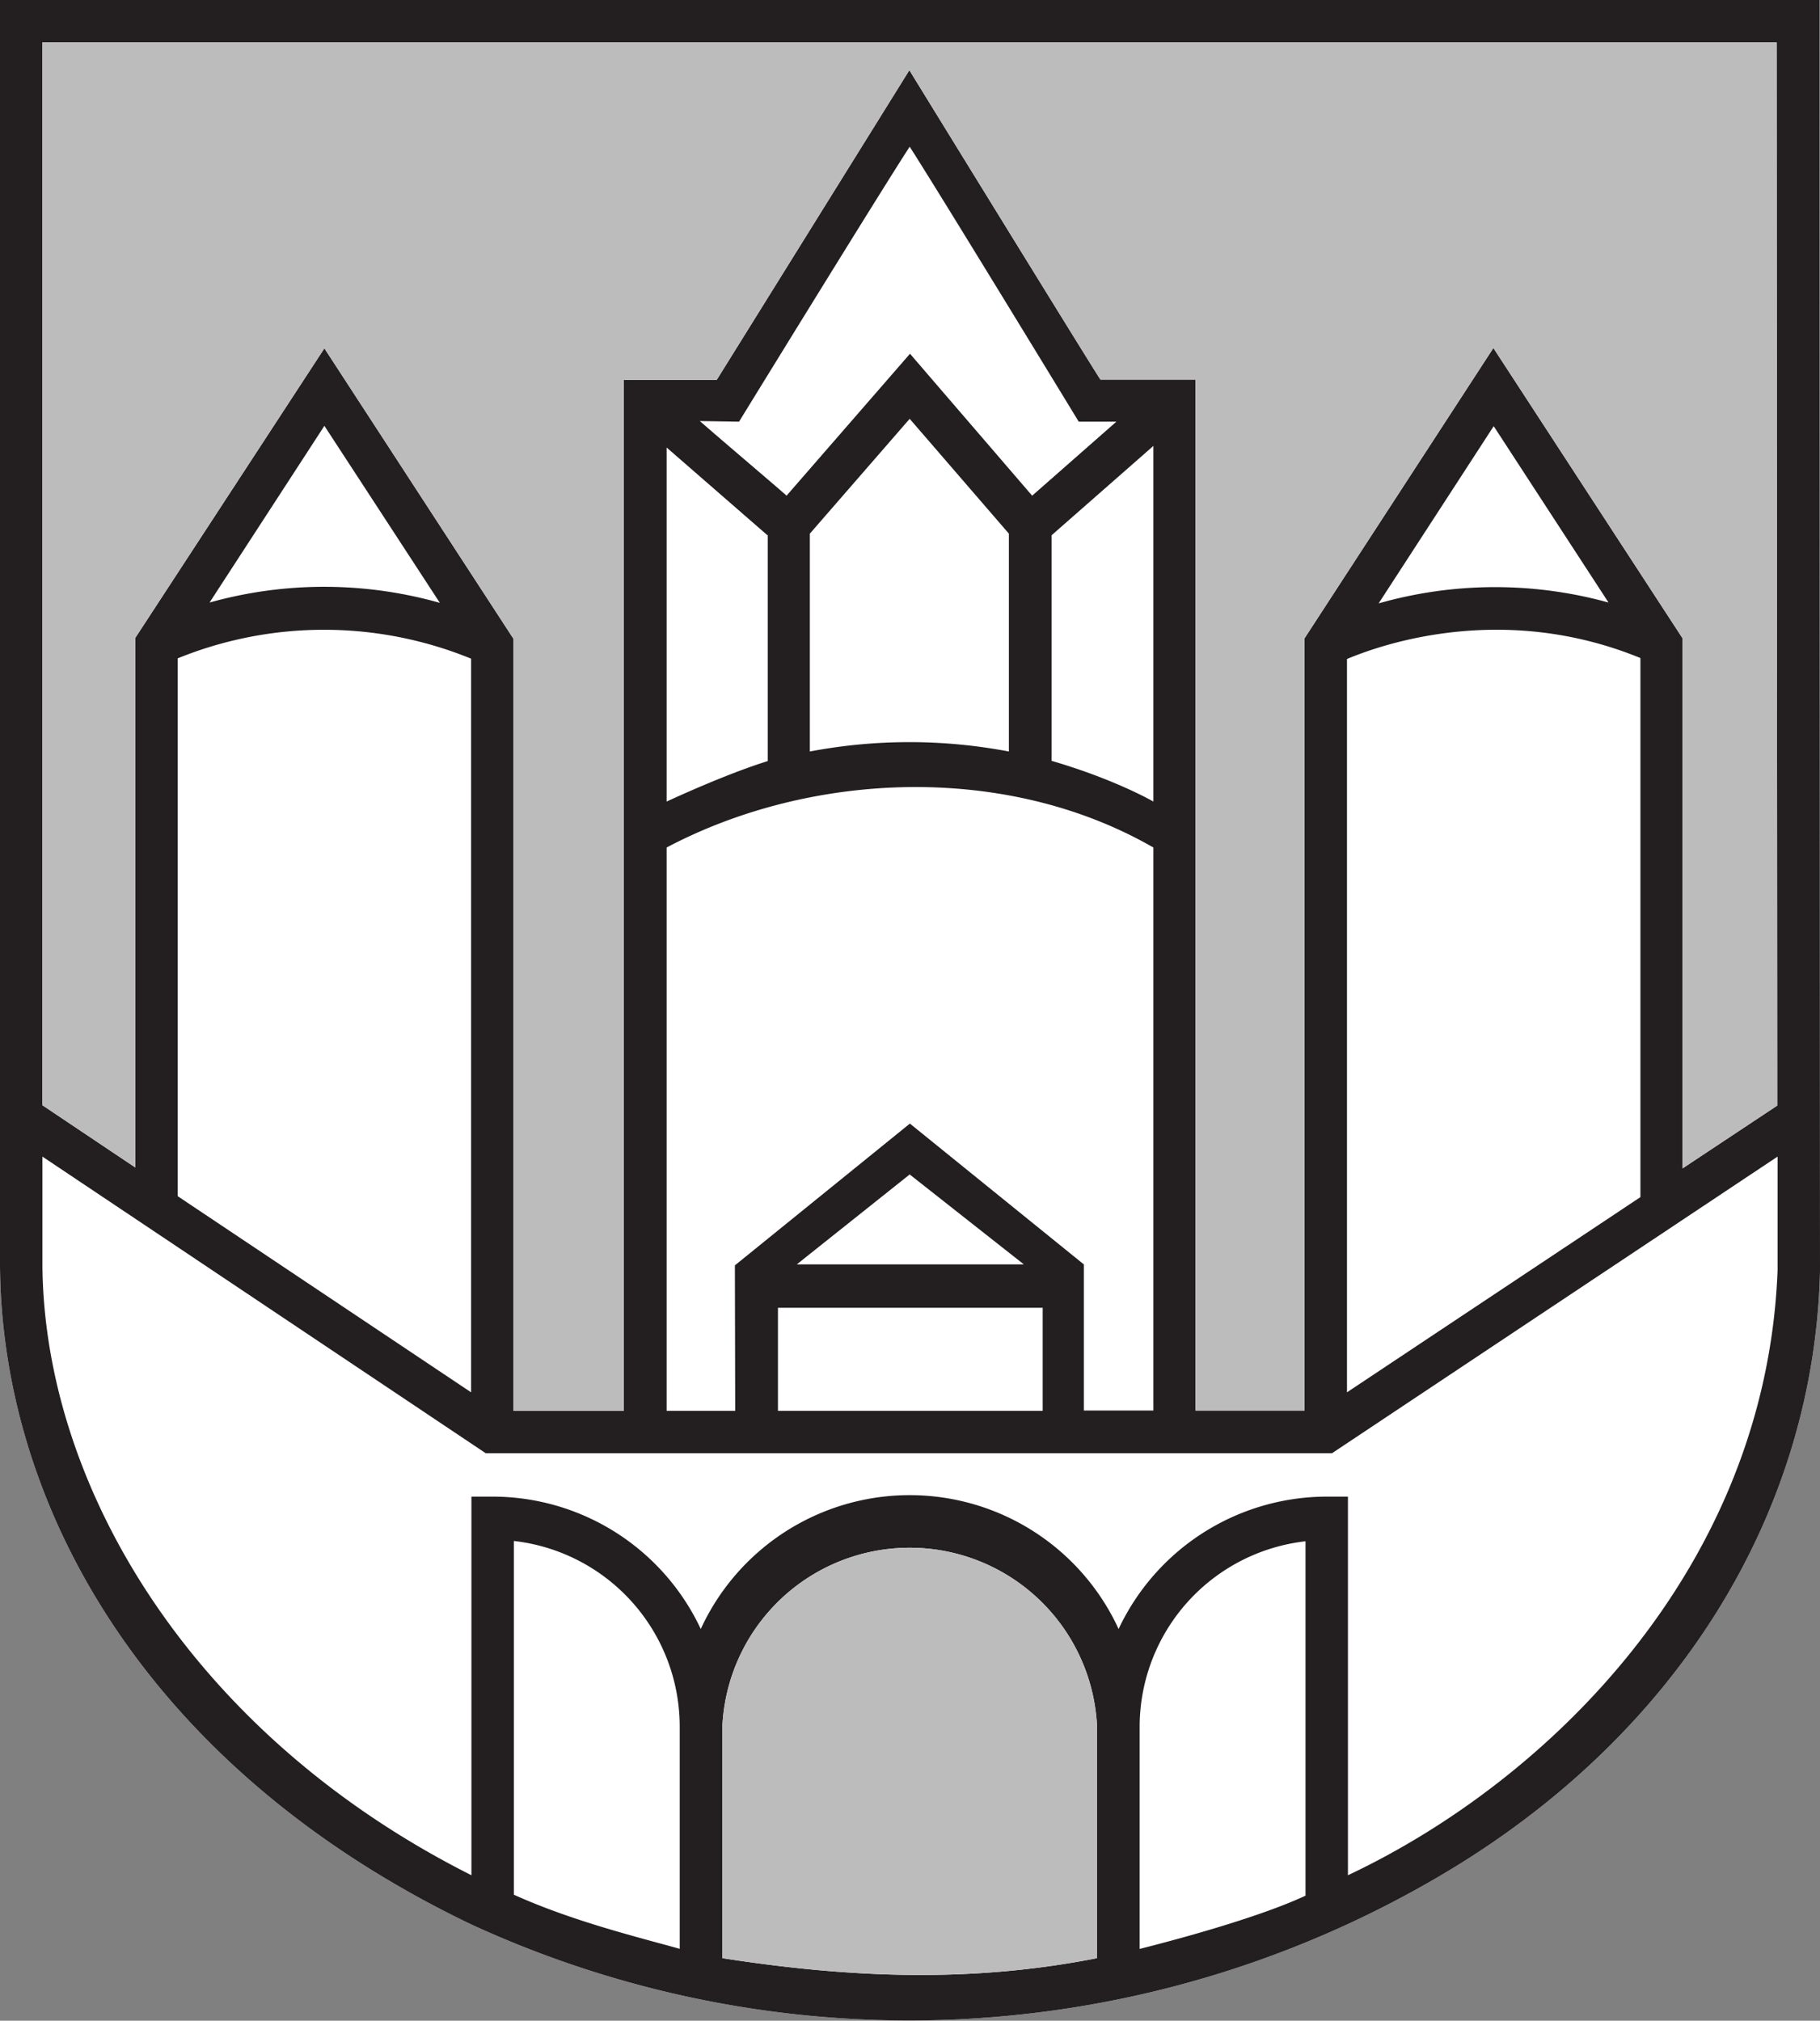 <svg xmlns="http://www.w3.org/2000/svg" width="57.06" height="63.35">
  <rect width="100%" height="100%" fill="#808080" stroke="none"/>
  <path fill="#fff" d="M57.04 0H0v39.7c.06 7.52 4.58 15.74 14.77 20.63a32.81 32.81 0 0 0 30.34-1.5c7.38-4.32 11.76-11.3 11.95-18.96L57.04 0z"/>
  <path fill="#231f20" d="M42.26 58.79V46.92h-.67a7.22 7.22 0 0 0-6.52 4.15 7.21 7.21 0 0 0-13.1 0 7.21 7.21 0 0 0-6.52-4.15h-.67v11.87C6.04 54.39 1.4 46.64 1.33 39.7v-3.44l13.9 9.3h26.53l13.97-9.3v3.57c-.36 9.29-7.15 15.98-13.47 18.96zm-1.33.64c-1.28.6-3.5 1.24-5.2 1.67v-7.03a5.86 5.86 0 0 1 5.2-5.75v11.11zm-6.54 1.96c-3.91.77-7.68.63-11.74 0V54.07a5.88 5.88 0 0 1 11.74-.02v7.34zm-13.07-.29c-1.28-.36-3.35-.86-5.21-1.7V48.31a5.86 5.86 0 0 1 5.2 5.78v7zM6.57 18.89l3.6-5.54 3.62 5.55a13.33 13.33 0 0 0-7.22-.01zm8.2 1.76v23l-9.2-6.15V20.64a12.19 12.19 0 0 1 9.2.01zm18.2 3.2v-7.07l3.19-2.8v11.15s-1.18-.69-3.2-1.28zm-8.9-7.07v7.08c-1.38.43-3.17 1.27-3.17 1.27v-11.1l3.16 2.75zm7.56-.06v6.84a16.72 16.72 0 0 0-6.24 0v-6.83l3.13-3.6 3.11 3.6zm-3.1-5.63-3.87 4.45c-.1-.1-2-1.71-2.72-2.34l1.23.02s4.43-7.21 5.35-8.62c.91 1.41 5.3 8.62 5.3 8.62H35l-2.64 2.32-3.83-4.45zm-3.55 28.55 3.54-2.82 3.58 2.82h-7.12zM32.69 41v3.23h-8.3V41h8.3zm-4.17-5.77-5.48 4.44.01 4.56H20.9V26.57c4.5-2.38 10.62-2.67 15.26 0v17.65h-2.18v-4.58l-5.46-4.42zm14.7-16.31 3.61-5.56 3.6 5.53a13.33 13.33 0 0 0-7.22.03zm8.21 1.72v16.89l-9.2 6.12V20.66c1.07-.45 4.88-1.8 9.2-.03zM1.33 1.33H55.7l.02 33.33-2.97 1.97V20.01l-5.93-9.1-5.92 9.1v24.21h-3.42V11.9H34.5c-.38-.58-5.99-9.7-5.99-9.7l-6.04 9.71h-2.91v32.32H16.1v-24.2l-5.93-9.11L4.24 20v16.6l-2.91-1.95V1.33zM57.04 0H0v39.7c.06 7.52 4.58 15.74 14.77 20.63a32.81 32.81 0 0 0 30.34-1.5c7.38-4.32 11.76-11.3 11.95-18.96L57.04 0z"/>
  <path fill="#bdbcbc" d="M1.33 1.33H55.7l.02 33.33-2.97 1.97V20.01l-5.93-9.1-5.92 9.1v24.21h-3.42V11.9H34.5c-.38-.58-5.99-9.7-5.99-9.7l-6.04 9.71h-2.91v32.32H16.1v-24.2l-5.93-9.11L4.24 20v16.6l-2.91-1.95V1.33zM22.65 54.07a5.88 5.88 0 0 1 11.74-.02v7.34c-3.91.77-7.68.63-11.74 0V54.07z"/>
</svg>
